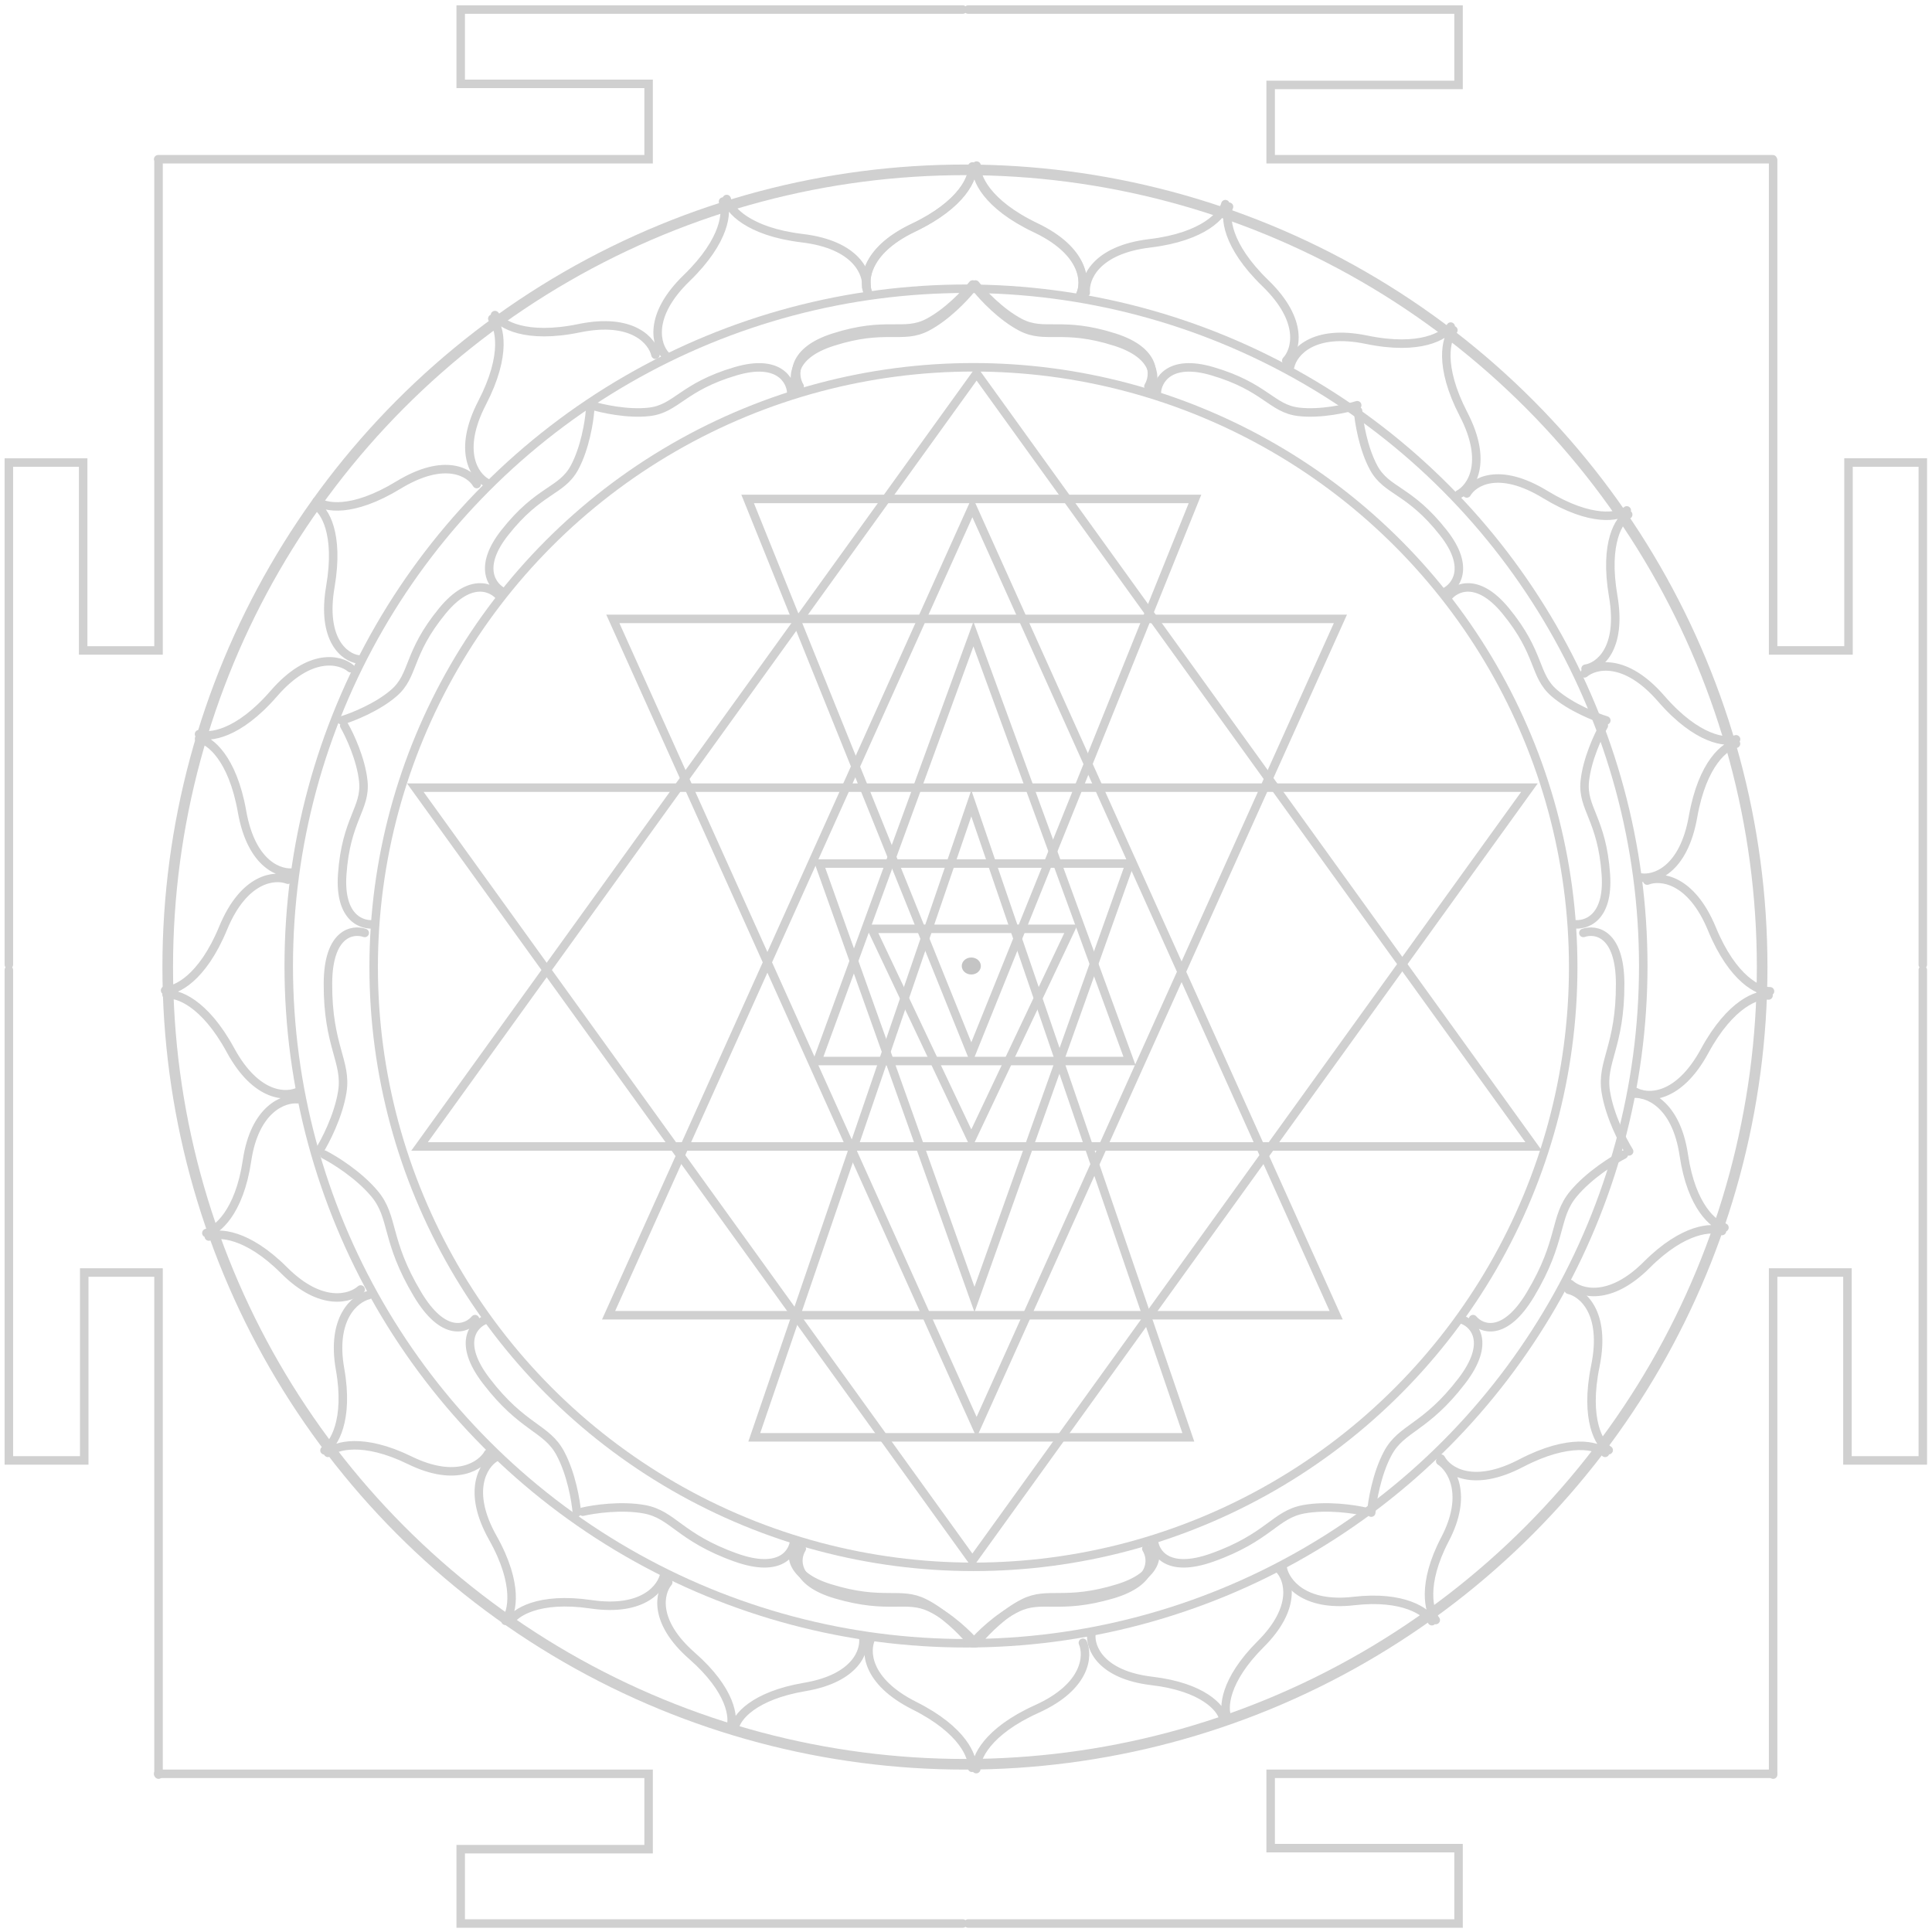 <svg xmlns="http://www.w3.org/2000/svg" width="910" height="910" fill="none"><g stroke="#d0d0d0"><g stroke-width="4"><circle cx="458.5" cy="455.5" r="282.5"/><circle cx="455" cy="455" r="319"/></g><circle cx="454.5" cy="455.5" r="375.5" stroke-width="5"/></g><ellipse rx="4.5" ry="4" transform="matrix(-1 0 0 1 457.5 455)" fill="#c4c4c4"/><g stroke="#d0d0d0" stroke-width="4"><path d="M197.612 540L460 175.842L722.388 540H197.612Z"/><path d="M286.651 619.5L458 238.747L629.349 619.5H286.651Z"/><path d="M384.98 499.75l73.52-201.1 73.52 201.1H384.98z"/><path d="M385.863 406.75L459 612.079L532.137 406.75H385.863Z"/><path d="M410.559 437.5L457.5 536.652L504.441 437.5H410.559Z"/><path d="M355.277 677L457.5 378.352L559.723 677H355.277Z"/><path d="M352.141 235L457.5 496.303L562.859 235H352.141Z"/><path d="M288.651 291.5L460 672.253L631.349 291.5H288.651Z"/><path d="M195.612 371L458 735.158L720.388 371H195.612Z"/><g stroke-linecap="round"><path d="M376.648 182c-3-5-4-16.6 16-23 25-8 33-1 44.5-7 9.2-4.8 17.833-14 21-18m83.352 50c3-5 4-16.6-16-23-25-8-33-1-44.5-7-9.2-4.8-17.833-14-21-18"/><path d="M540.933 182c3-5 4-16.6-16-23-25-8-33-1-44.5-7-9.2-4.8-17.834-14-21-18m-83.353 50c-3-5-4-16.6 16-23 25-8 33-1 44.5-7 9.2-4.8 17.834-14 21-18m87.288 48.907c.319-5.822 5.995-15.988 26.144-10.074 25.186 7.393 27.886 17.675 40.772 19.155 10.309 1.183 22.616-1.594 27.481-3.131m40.984 88.136c5.287-2.458 12.619-11.502-.353-28.015-16.215-20.642-26.764-19.331-32.922-30.747-4.927-9.133-6.917-21.591-7.297-26.679m-266.965-8.645c-.319-5.822-5.995-15.988-26.144-10.074-25.186 7.393-27.885 17.675-40.772 19.155-10.309 1.183-22.616-1.594-27.481-3.131m-40.984 88.136c-5.287-2.458-12.619-11.502.353-28.015 16.215-20.642 26.764-19.331 32.923-30.747 4.926-9.133 6.917-21.591 7.296-26.679m403.989 87.772c3.538-4.635 13.948-9.849 27.283 6.372 16.669 20.277 13.119 30.297 22.943 38.767 7.859 6.777 19.597 11.401 24.484 12.867m-15.676 95.926c5.755.941 16.904-2.415 15.464-23.364-1.8-26.187-11.26-31.036-9.933-43.939 1.063-10.322 6.423-21.743 8.97-26.164m-519.739-60.465c-3.538-4.635-13.948-9.849-27.283 6.372-16.669 20.277-13.119 30.297-22.943 38.767-7.858 6.777-19.597 11.401-24.484 12.867m15.676 95.926c-5.755.941-16.904-2.415-15.464-23.364 1.801-26.187 11.261-31.036 9.933-43.939-1.062-10.322-6.423-21.743-8.97-26.164m583.636 97.636c5.733-1.997 17.223-.036 17.326 23.789.128 29.782-9.05 36.783-6.754 51.096 1.837 11.451 8.09 23.438 10.986 28m-73.514 79.016c3.911 4.643 14.795 8.817 27.036-11.623 15.302-25.55 10.979-36.254 20.256-47.394 7.421-8.911 18.913-16.032 23.731-18.478M171.791 439.425c-5.732-1.997-17.223-.036-17.326 23.789-.128 29.782 9.051 36.783 6.754 51.096-1.837 11.451-8.09 23.438-10.986 28m73.514 79.016c-3.911 4.643-14.795 8.817-27.036-11.623-15.302-25.55-10.979-36.254-20.255-47.394-7.421-8.911-18.914-16.032-23.732-18.478m536.252 77.837c5.571 2.127 13.278 10.864-.467 28.797-17.18 22.417-28.307 21.864-34.844 34.051-5.23 9.749-7.372 22.693-7.789 27.946m-102.433 12.772c.317 5.955 6.273 15.968 27.555 8.38 26.603-9.486 29.486-20.247 43.089-22.735 10.883-1.991 23.861-.064 28.989 1.148m-414.471-90.359c-5.572 2.127-13.279 10.864.466 28.797 17.18 22.417 28.308 21.864 34.844 34.051 5.23 9.749 7.372 22.693 7.789 27.946m102.433 12.772c-.317 5.955-6.273 15.968-27.555 8.38-26.603-9.486-29.486-20.247-43.089-22.735-10.883-1.991-23.861-.064-28.989 1.148m265.434 17.442c2.966 4.724 3.886 15.639-16.158 21.511-25.055 7.34-33.006.698-44.547 6.256-9.233 4.447-17.93 13.035-21.124 16.773m-83.005-47.631c-3.034 4.68-4.114 15.581 15.841 21.746 24.944 7.707 32.992 1.183 44.451 6.91 9.166 4.581 17.736 13.296 20.875 17.081"/><path d="M377.642 729.469c-2.965 4.724-3.885 15.639 16.158 21.511 25.055 7.34 33.006.698 44.547 6.256 9.233 4.447 17.93 13.035 21.124 16.773m83.005-47.631c3.034 4.68 4.114 15.581-15.841 21.746-24.944 7.707-32.992 1.183-44.45 6.91-9.167 4.581-17.737 13.296-20.876 17.081M409.14 139.038c-2.715-5.907-2.3-20.519 21.08-31.711s28.266-23.938 27.787-28.912M508.861 139c2.713-5.846 2.298-20.308-21.064-31.385S459.552 83.923 460.031 79"/><path d="M508.86 138.623c2.715-5.907 2.3-20.519-21.08-31.711S459.514 82.974 459.993 78m-50.854 60.585c-2.713-5.846-2.298-20.308 21.064-31.385s28.245-23.692 27.766-28.615m311.334 436.586c6.416-.577 20.158 4.403 23.8 28.939s14.279 32.945 19.143 34.083m-72.676 26.593c4.738 4.281 18.586 8.467 36.072-9.032s30.916-17.909 35.445-15.927m-670.945-62.071c-6.416-.577-20.159 4.403-23.801 28.939s-14.279 32.945-19.142 34.083m72.676 26.593c-4.739 4.281-18.586 8.467-36.072-9.032s-30.916-17.909-35.445-15.927m592.523-349.998c3.151-5.412 14.942-12.894 36.903.471s34.785 10.585 38.451 7.524m-19.418 74.559c6.146-.884 17.354-8.974 13.019-34.251s2.908-36.078 7.071-38.319m-542.343-14.4c-3.151-5.411-14.943-12.893-36.904.472s-34.784 10.585-38.45 7.524m19.417 74.559c-6.145-.884-17.353-8.974-13.019-34.251s-2.907-36.078-7.07-38.319m454.167 501.319c4.249 4.507 8.419 17.834-8.894 35.094s-17.7 30.27-15.728 34.617m-64.044-39.184c-.596 6.111 4.266 19.05 28.481 21.913s32.477 12.768 33.581 17.362m-261.358-63.808c-4.029 4.728-7.429 18.272 11.207 34.626s19.839 29.343 18.11 33.793m62.523-42.529c.985 6.079-3.14 19.271-27.526 23.4s-32.148 14.464-32.982 19.116M511.41 137.867c-.674-6.466 4.413-20.17 30.148-23.259s34.457-13.591 35.601-18.455m28.7 73.709c4.447-4.665 8.699-18.494-9.867-36.488s-19.138-31.509-17.103-36.017"/><path d="M408.034 135.452c.674-6.466-4.412-20.17-30.148-23.259s-34.457-13.591-35.601-18.455m-28.699 73.709c-4.447-4.665-8.699-18.494 9.867-36.488s19.138-31.509 17.103-36.017M738.86 607.505c6.349 1.399 17.75 10.547 12.568 35.944s2.034 36.984 6.289 39.604m-78.998 3.996c3.025 5.691 14.808 14.086 37.738 2.141s35.936-8.228 39.573-4.876m-582.488-74.281c-6.247 1.535-17.664 10.662-13.361 34.896s-3.098 35.579-7.335 38.222m77.084 1.468c-3.127 5.556-14.894 13.972-36.944 3.187s-34.874-6.823-38.529-3.494m591.845-367.15c4.976-4.183 19.176-7.654 36.162 11.924s30.572 20.913 35.242 19.134m-44.946 65.088c6.356 1.067 20.191-3.165 24.682-28.626s15.362-33.513 20.236-34.356m-652.535-35.58c-4.977-4.182-19.176-7.653-36.163 11.925s-30.571 20.913-35.241 19.133m44.946 65.089c-6.356 1.067-20.191-3.165-24.682-28.626s-15.362-33.513-20.236-34.356M510.053 773.77c2.581 5.967 1.837 20.565-21.789 31.228s-28.798 23.295-28.431 28.279m-49.476-61.715c-2.844 5.783-2.755 20.25 20.351 31.851s27.704 24.322 27.115 29.233m149.891-660.144c1.414-6.345 10.589-17.724 35.973-12.481s36.99-1.946 39.619-6.195m3.808 79.007c5.698-3.011 14.121-14.774 2.23-37.732s-8.142-35.955-4.781-39.584m-375.832 11.57c-1.414-6.345-10.589-17.724-35.974-12.482s-36.989-1.945-39.619-6.194m-3.807 79.007c-5.698-3.011-14.121-14.774-2.231-37.732s8.142-35.955 4.781-39.584m446.475 538.075c5.353 3.495 13.293 15.767 2.232 36.892s-7.498 34.131-4.334 37.993m-72.008-24.149c1.284 6.205 9.756 17.931 33.377 15.195s34.372 5.194 36.796 9.501m-441.281-76.985c-5.509 3.389-13.425 15.677-1.022 37.72s9.121 35.241 5.929 39.084m74.927-22.152c-1.128 6.311-9.624 18.02-34.586 14.367s-35.994 4.085-38.39 8.411m535.855-349.278c6.047-2.386 20.614-1.168 30.504 22.791s22.348 29.539 27.341 29.334m-63.289 47.447c5.688 3.03 20.151 3.411 32.495-19.307s25.209-26.899 30.099-26.151m-697.407-54.529c-6.047-2.386-20.614-1.168-30.504 22.791s-22.348 29.539-27.341 29.334m63.288 47.447c-5.688 3.03-20.15 3.411-32.495-19.307s-25.209-26.899-30.098-26.151M74.5 75h231V39.5H217v-35h236.5m2.5 0h231V40h-88.5v35H835m.171.364v231h35.5v-88.5h35v236.5m0 2.5v231h-35.5v-88.5h-35v236.5m-760.5-760.5v231h-35.5v-88.5h-35v236.5m0 2.5v231h35.5v-88.5h35v236.5"/><path d="M74.5 835.5h231V871H217v35h236.5m2.5 0h231v-35.5h-88.5v-35H835"/></g></g></svg>